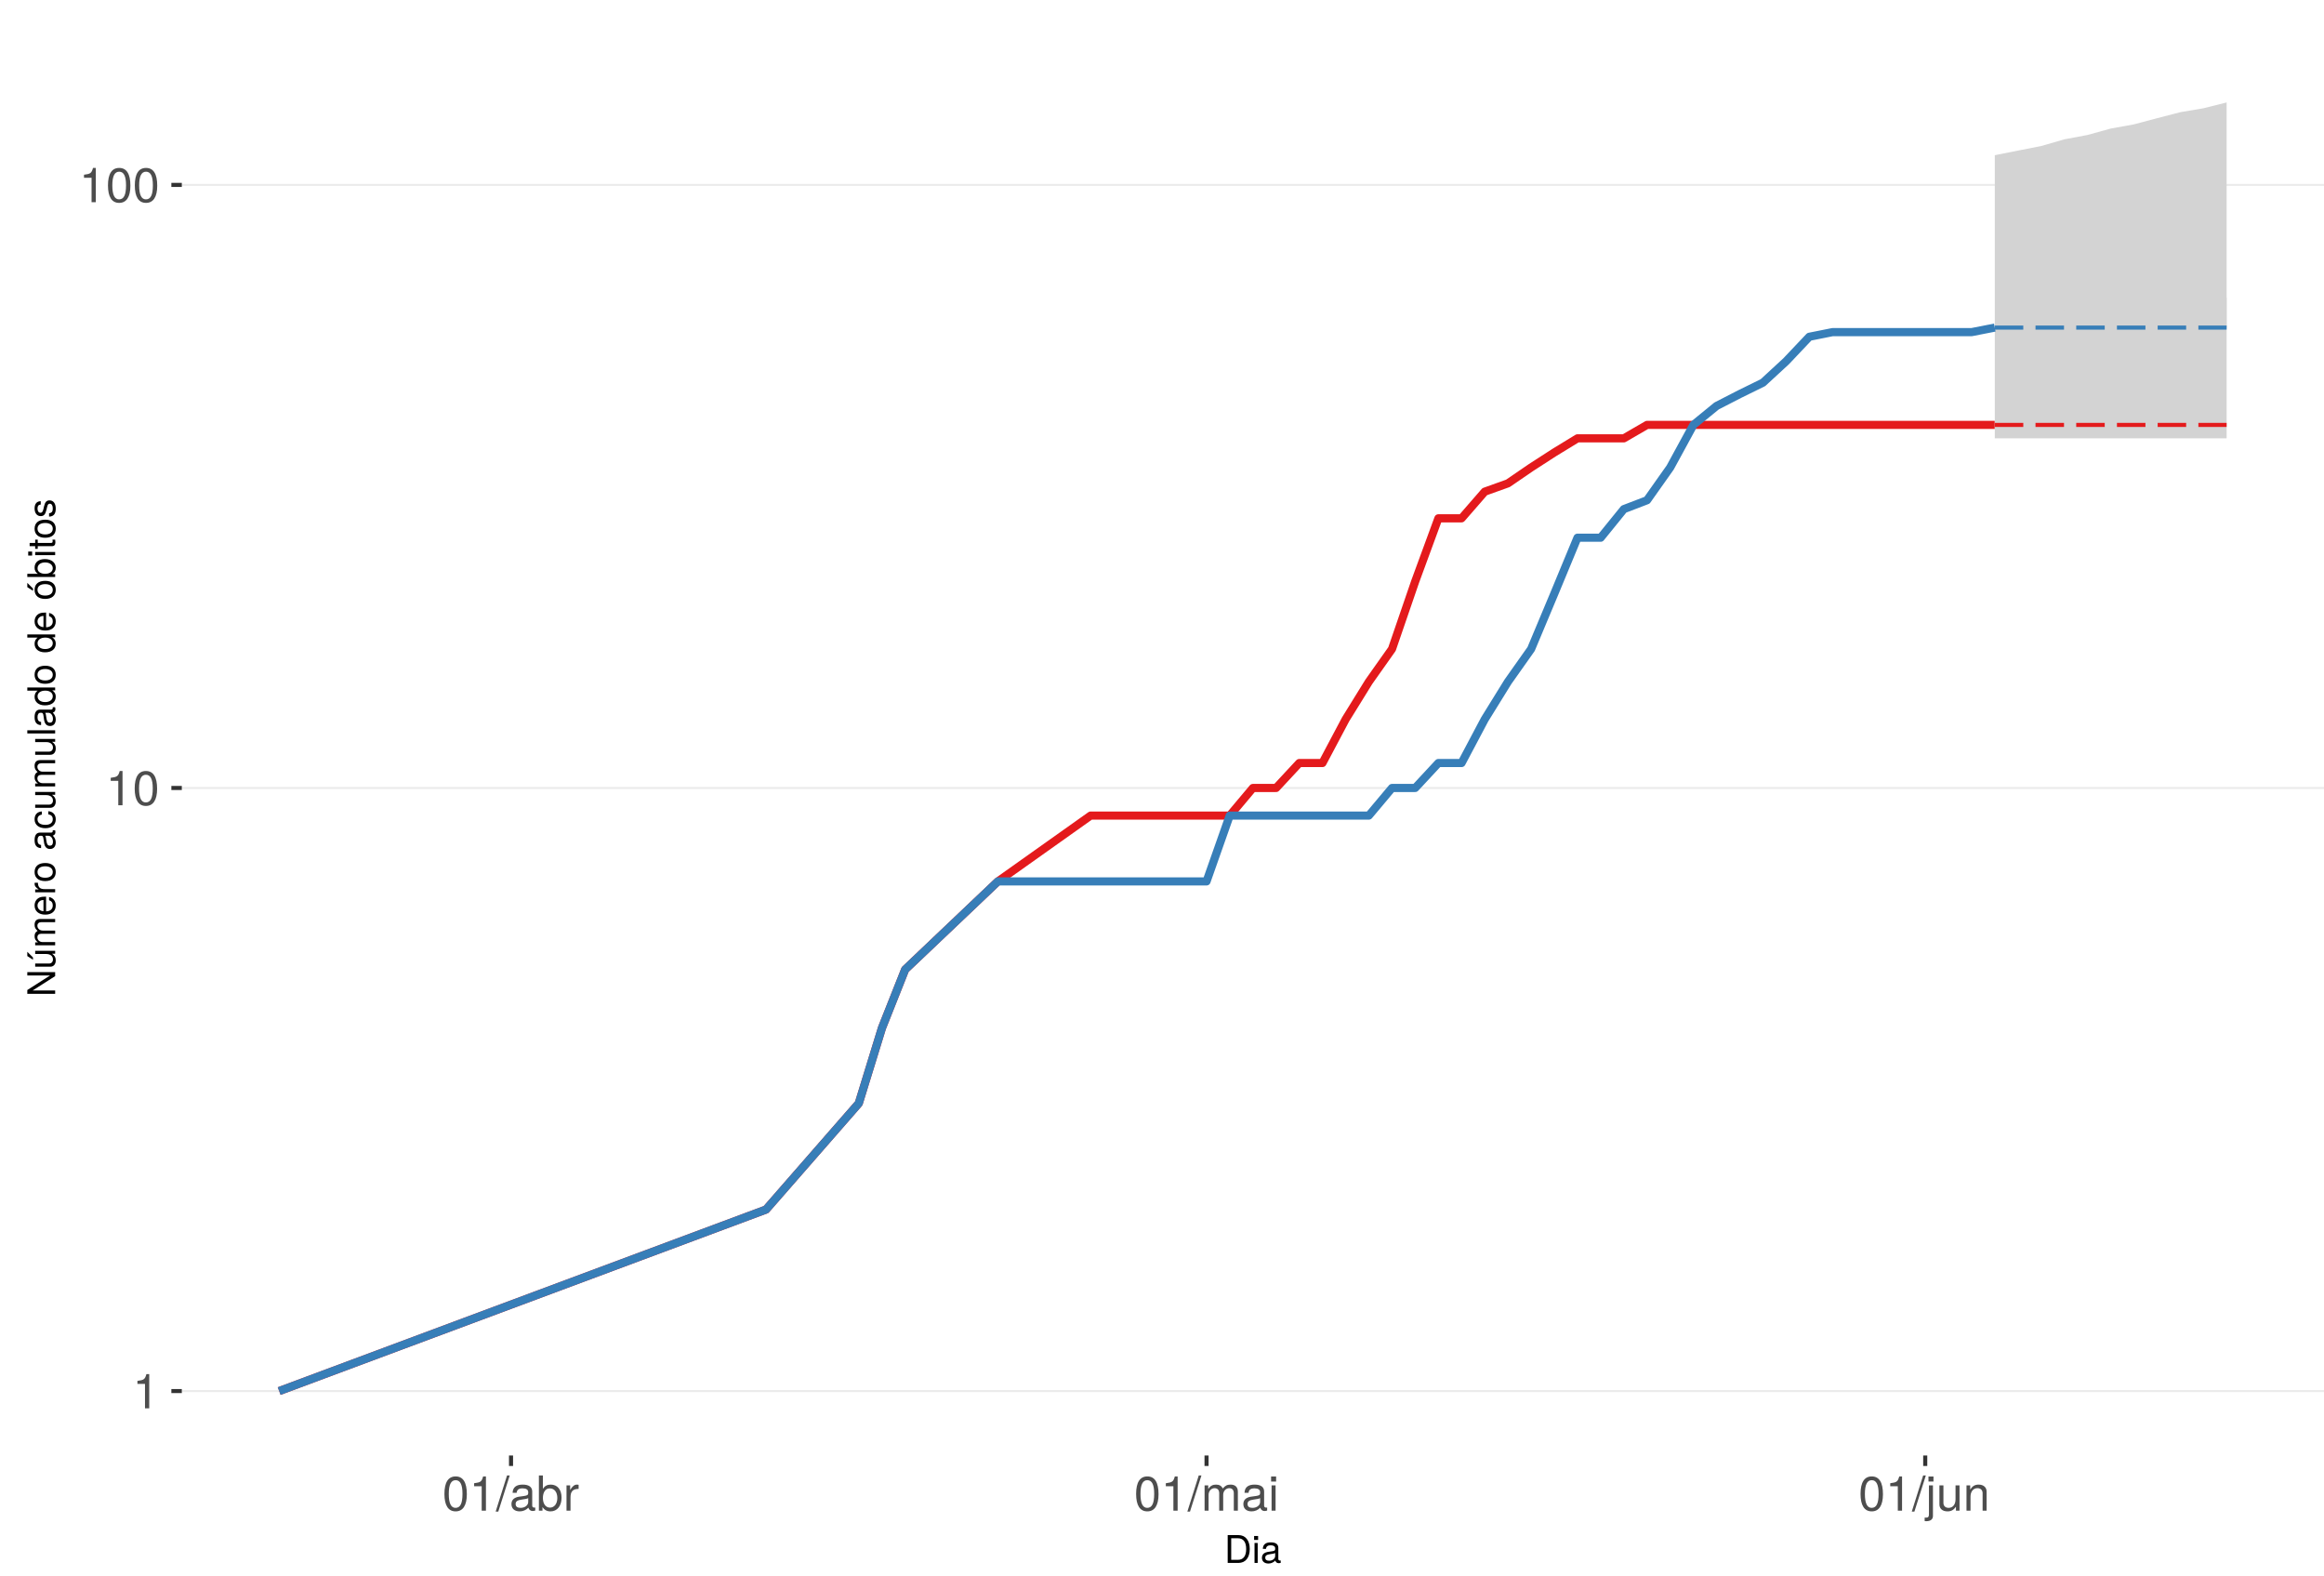 <?xml version="1.0" encoding="UTF-8"?>
<svg xmlns="http://www.w3.org/2000/svg" xmlns:xlink="http://www.w3.org/1999/xlink" width="609pt" height="413pt" viewBox="0 0 609 413" version="1.1">
<defs>
<g>
<symbol overflow="visible" id="glyph0-0">
<path style="stroke:none;" d=""/>
</symbol>
<symbol overflow="visible" id="glyph0-1">
<path style="stroke:none;" d="M 4.391 0 L 4.391 -8.969 L 3.656 -8.969 C 3.266 -7.594 3.016 -7.406 1.297 -7.188 L 1.297 -6.391 L 3.281 -6.391 L 3.281 0 Z M 4.391 0 "/>
</symbol>
<symbol overflow="visible" id="glyph0-2">
<path style="stroke:none;" d="M 6.422 -4.312 C 6.422 -7.422 5.422 -8.969 3.484 -8.969 C 1.547 -8.969 0.547 -7.406 0.547 -4.391 C 0.547 -1.359 1.562 0.188 3.484 0.188 C 5.375 0.188 6.422 -1.359 6.422 -4.312 Z M 5.281 -4.422 C 5.281 -1.875 4.703 -0.734 3.453 -0.734 C 2.281 -0.734 1.688 -1.922 1.688 -4.375 C 1.688 -6.828 2.281 -7.984 3.484 -7.984 C 4.688 -7.984 5.281 -6.828 5.281 -4.422 Z M 5.281 -4.422 "/>
</symbol>
<symbol overflow="visible" id="glyph0-3">
<path style="stroke:none;" d="M 3.594 -9.219 L 2.891 -9.219 L -0.094 0.25 L 0.594 0.25 Z M 3.594 -9.219 "/>
</symbol>
<symbol overflow="visible" id="glyph0-4">
<path style="stroke:none;" d="M 6.766 -0.031 L 6.766 -0.828 C 6.656 -0.797 6.609 -0.797 6.547 -0.797 C 6.172 -0.797 5.969 -0.984 5.969 -1.312 L 5.969 -5.016 C 5.969 -6.188 5.109 -6.828 3.484 -6.828 C 1.875 -6.828 0.891 -6.203 0.828 -4.672 L 1.891 -4.672 C 1.969 -5.484 2.453 -5.844 3.438 -5.844 C 4.391 -5.844 4.922 -5.5 4.922 -4.859 L 4.922 -4.578 C 4.922 -4.141 4.656 -3.953 3.828 -3.844 C 2.328 -3.656 2.094 -3.609 1.703 -3.438 C 0.922 -3.125 0.531 -2.531 0.531 -1.719 C 0.531 -0.516 1.359 0.188 2.703 0.188 C 3.562 0.188 4.375 -0.172 4.969 -0.781 C 5.078 -0.281 5.531 0.094 6.047 0.094 C 6.266 0.094 6.422 0.062 6.766 -0.031 Z M 4.922 -2.297 C 4.922 -1.344 3.969 -0.734 2.938 -0.734 C 2.109 -0.734 1.625 -1.031 1.625 -1.75 C 1.625 -2.438 2.094 -2.75 3.234 -2.906 C 4.344 -3.062 4.562 -3.109 4.922 -3.281 Z M 4.922 -2.297 "/>
</symbol>
<symbol overflow="visible" id="glyph0-5">
<path style="stroke:none;" d="M 6.625 -3.391 C 6.625 -5.547 5.531 -6.828 3.781 -6.828 C 2.875 -6.828 2.234 -6.484 1.734 -5.734 L 1.734 -9.219 L 0.688 -9.219 L 0.688 0 L 1.625 0 L 1.625 -0.953 C 2.141 -0.172 2.812 0.188 3.734 0.188 C 5.484 0.188 6.625 -1.234 6.625 -3.391 Z M 5.516 -3.328 C 5.516 -1.828 4.734 -0.797 3.578 -0.797 C 2.469 -0.797 1.734 -1.812 1.734 -3.312 C 1.734 -4.875 2.469 -5.891 3.578 -5.828 C 4.766 -5.828 5.516 -4.812 5.516 -3.328 Z M 5.516 -3.328 "/>
</symbol>
<symbol overflow="visible" id="glyph0-6">
<path style="stroke:none;" d="M 4.062 -5.703 L 4.062 -6.781 C 3.891 -6.812 3.797 -6.828 3.656 -6.828 C 2.969 -6.828 2.453 -6.422 1.844 -5.422 L 1.844 -6.625 L 0.891 -6.625 L 0.891 0 L 1.938 0 L 1.938 -3.438 C 1.938 -4.938 2.438 -5.688 4.062 -5.703 Z M 4.062 -5.703 "/>
</symbol>
<symbol overflow="visible" id="glyph0-7">
<path style="stroke:none;" d="M 9.625 0 L 9.625 -4.969 C 9.625 -6.156 8.953 -6.828 7.719 -6.828 C 6.828 -6.828 6.297 -6.562 5.688 -5.812 C 5.297 -6.516 4.766 -6.828 3.891 -6.828 C 3.016 -6.828 2.438 -6.5 1.859 -5.688 L 1.859 -6.625 L 0.906 -6.625 L 0.906 0 L 1.953 0 L 1.953 -4.156 C 1.953 -5.125 2.641 -5.891 3.5 -5.891 C 4.297 -5.891 4.734 -5.422 4.734 -4.562 L 4.734 0 L 5.781 0 L 5.781 -4.156 C 5.781 -5.125 6.5 -5.891 7.359 -5.891 C 8.125 -5.891 8.562 -5.406 8.562 -4.562 L 8.562 0 Z M 9.625 0 "/>
</symbol>
<symbol overflow="visible" id="glyph0-8">
<path style="stroke:none;" d="M 1.938 0 L 1.938 -6.625 L 0.891 -6.625 L 0.891 0 Z M 2.078 -7.625 L 2.078 -8.953 L 0.766 -8.953 L 0.766 -7.625 Z M 2.078 -7.625 "/>
</symbol>
<symbol overflow="visible" id="glyph0-9">
<path style="stroke:none;" d="M 1.938 1.375 L 1.938 -6.625 L 0.891 -6.625 L 0.891 0.969 C 0.891 1.594 0.672 1.875 0.031 1.828 L -0.234 1.828 L -0.234 2.719 C -0.094 2.75 -0.031 2.766 0.125 2.766 C 1.312 2.766 1.938 2.281 1.938 1.375 Z M 2.078 -7.625 L 2.078 -8.953 L 0.766 -8.953 L 0.766 -7.625 Z M 2.078 -7.625 "/>
</symbol>
<symbol overflow="visible" id="glyph0-10">
<path style="stroke:none;" d="M 6.094 0 L 6.094 -6.625 L 5.047 -6.625 L 5.047 -2.969 C 5.047 -1.625 4.344 -0.734 3.234 -0.734 C 2.406 -0.734 1.875 -1.234 1.875 -2.031 L 1.875 -6.625 L 0.828 -6.625 L 0.828 -1.625 C 0.828 -0.516 1.641 0.188 2.938 0.188 C 3.906 0.188 4.531 -0.156 5.156 -1.031 L 5.156 0 Z M 6.094 0 "/>
</symbol>
<symbol overflow="visible" id="glyph0-11">
<path style="stroke:none;" d="M 6.156 0 L 6.156 -5.016 C 6.156 -6.109 5.344 -6.828 4.062 -6.828 C 3.078 -6.828 2.438 -6.438 1.859 -5.516 L 1.859 -6.625 L 0.891 -6.625 L 0.891 0 L 1.938 0 L 1.938 -3.656 C 1.938 -5.016 2.672 -5.891 3.75 -5.891 C 4.578 -5.891 5.109 -5.391 5.109 -4.594 L 5.109 0 Z M 6.156 0 "/>
</symbol>
<symbol overflow="visible" id="glyph1-0">
<path style="stroke:none;" d=""/>
</symbol>
<symbol overflow="visible" id="glyph1-1">
<path style="stroke:none;" d="M 6.672 -3.656 C 6.672 -5.906 5.547 -7.297 3.703 -7.297 L 0.891 -7.297 L 0.891 0 L 3.703 0 C 5.547 0 6.672 -1.375 6.672 -3.656 Z M 5.734 -3.641 C 5.734 -1.797 4.984 -0.812 3.547 -0.812 L 1.812 -0.812 L 1.812 -6.469 L 3.547 -6.469 C 4.984 -6.469 5.734 -5.5 5.734 -3.641 Z M 5.734 -3.641 "/>
</symbol>
<symbol overflow="visible" id="glyph1-2">
<path style="stroke:none;" d="M 1.531 0 L 1.531 -5.234 L 0.703 -5.234 L 0.703 0 Z M 1.641 -6.031 L 1.641 -7.062 L 0.594 -7.062 L 0.594 -6.031 Z M 1.641 -6.031 "/>
</symbol>
<symbol overflow="visible" id="glyph1-3">
<path style="stroke:none;" d="M 5.344 -0.016 L 5.344 -0.656 C 5.266 -0.625 5.219 -0.625 5.172 -0.625 C 4.875 -0.625 4.719 -0.781 4.719 -1.047 L 4.719 -3.953 C 4.719 -4.891 4.047 -5.391 2.75 -5.391 C 1.484 -5.391 0.703 -4.906 0.656 -3.688 L 1.484 -3.688 C 1.562 -4.328 1.938 -4.625 2.719 -4.625 C 3.469 -4.625 3.891 -4.344 3.891 -3.844 L 3.891 -3.625 C 3.891 -3.266 3.688 -3.125 3.016 -3.047 C 1.844 -2.891 1.656 -2.844 1.344 -2.719 C 0.734 -2.469 0.422 -2 0.422 -1.359 C 0.422 -0.406 1.078 0.156 2.141 0.156 C 2.812 0.156 3.453 -0.125 3.922 -0.625 C 4.016 -0.219 4.375 0.062 4.781 0.062 C 4.953 0.062 5.078 0.047 5.344 -0.016 Z M 3.891 -1.812 C 3.891 -1.062 3.125 -0.578 2.312 -0.578 C 1.672 -0.578 1.297 -0.812 1.297 -1.375 C 1.297 -1.938 1.656 -2.172 2.547 -2.297 C 3.438 -2.422 3.609 -2.453 3.891 -2.594 Z M 3.891 -1.812 "/>
</symbol>
<symbol overflow="visible" id="glyph2-0">
<path style="stroke:none;" d=""/>
</symbol>
<symbol overflow="visible" id="glyph2-1">
<path style="stroke:none;" d="M 0 -6.453 L -7.297 -6.453 L -7.297 -5.578 L -1.328 -5.578 L -7.297 -1.766 L -7.297 -0.766 L 0 -0.766 L 0 -1.641 L -5.906 -1.641 L 0 -5.406 Z M 0 -6.453 "/>
</symbol>
<symbol overflow="visible" id="glyph2-2">
<path style="stroke:none;" d="M 0 -4.812 L -5.234 -4.812 L -5.234 -3.984 L -2.344 -3.984 C -1.281 -3.984 -0.578 -3.438 -0.578 -2.562 C -0.578 -1.906 -0.984 -1.484 -1.609 -1.484 L -5.234 -1.484 L -5.234 -0.656 L -1.281 -0.656 C -0.406 -0.656 0.156 -1.297 0.156 -2.312 C 0.156 -3.094 -0.125 -3.578 -0.812 -4.062 L 0 -4.062 Z M -7.297 -4.562 L -7.297 -3.438 L -5.812 -2.484 L -5.812 -3.078 Z M -7.297 -4.562 "/>
</symbol>
<symbol overflow="visible" id="glyph2-3">
<path style="stroke:none;" d="M 0 -7.594 L -3.938 -7.594 C -4.875 -7.594 -5.391 -7.078 -5.391 -6.094 C -5.391 -5.406 -5.188 -4.984 -4.594 -4.484 C -5.156 -4.188 -5.391 -3.766 -5.391 -3.078 C -5.391 -2.375 -5.125 -1.922 -4.5 -1.469 L -5.234 -1.469 L -5.234 -0.703 L 0 -0.703 L 0 -1.547 L -3.297 -1.547 C -4.047 -1.547 -4.656 -2.094 -4.656 -2.766 C -4.656 -3.391 -4.281 -3.734 -3.609 -3.734 L 0 -3.734 L 0 -4.562 L -3.297 -4.562 C -4.047 -4.562 -4.656 -5.125 -4.656 -5.812 C -4.656 -6.422 -4.266 -6.766 -3.609 -6.766 L 0 -6.766 Z M 0 -7.594 "/>
</symbol>
<symbol overflow="visible" id="glyph2-4">
<path style="stroke:none;" d="M -2.375 -5.125 C -3.141 -5.125 -3.625 -5.062 -4.016 -4.922 C -4.875 -4.578 -5.391 -3.781 -5.391 -2.797 C -5.391 -1.344 -4.312 -0.406 -2.594 -0.406 C -0.875 -0.406 0.156 -1.312 0.156 -2.781 C 0.156 -3.984 -0.531 -4.812 -1.594 -5.016 L -1.594 -4.188 C -0.906 -3.953 -0.625 -3.484 -0.625 -2.812 C -0.625 -1.938 -1.188 -1.297 -2.375 -1.266 Z M -3.125 -4.234 C -3.125 -4.234 -3.078 -4.234 -3.062 -4.234 L -3.062 -1.297 C -3.984 -1.359 -4.625 -1.953 -4.625 -2.797 C -4.625 -3.609 -3.938 -4.234 -3.125 -4.234 Z M -3.125 -4.234 "/>
</symbol>
<symbol overflow="visible" id="glyph2-5">
<path style="stroke:none;" d="M -4.516 -3.203 L -5.359 -3.203 C -5.375 -3.062 -5.391 -3 -5.391 -2.891 C -5.391 -2.344 -5.062 -1.938 -4.297 -1.453 L -5.234 -1.453 L -5.234 -0.703 L 0 -0.703 L 0 -1.531 L -2.719 -1.531 C -3.906 -1.531 -4.484 -1.922 -4.516 -3.203 Z M -4.516 -3.203 "/>
</symbol>
<symbol overflow="visible" id="glyph2-6">
<path style="stroke:none;" d="M -2.578 -5.094 C -4.391 -5.094 -5.391 -4.234 -5.391 -2.719 C -5.391 -1.25 -4.375 -0.359 -2.625 -0.359 C -0.859 -0.359 0.156 -1.234 0.156 -2.734 C 0.156 -4.203 -0.859 -5.094 -2.578 -5.094 Z M -2.594 -4.234 C -1.359 -4.234 -0.625 -3.656 -0.625 -2.734 C -0.625 -1.797 -1.344 -1.234 -2.625 -1.234 C -3.875 -1.234 -4.625 -1.797 -4.625 -2.734 C -4.625 -3.672 -3.891 -4.234 -2.594 -4.234 Z M -2.594 -4.234 "/>
</symbol>
<symbol overflow="visible" id="glyph2-7">
<path style="stroke:none;" d=""/>
</symbol>
<symbol overflow="visible" id="glyph2-8">
<path style="stroke:none;" d="M -0.016 -5.344 L -0.656 -5.344 C -0.625 -5.266 -0.625 -5.219 -0.625 -5.172 C -0.625 -4.875 -0.781 -4.719 -1.047 -4.719 L -3.953 -4.719 C -4.891 -4.719 -5.391 -4.047 -5.391 -2.75 C -5.391 -1.484 -4.906 -0.703 -3.688 -0.656 L -3.688 -1.484 C -4.328 -1.562 -4.625 -1.938 -4.625 -2.719 C -4.625 -3.469 -4.344 -3.891 -3.844 -3.891 L -3.625 -3.891 C -3.266 -3.891 -3.125 -3.688 -3.047 -3.016 C -2.891 -1.844 -2.844 -1.656 -2.719 -1.344 C -2.469 -0.734 -2 -0.422 -1.359 -0.422 C -0.406 -0.422 0.156 -1.078 0.156 -2.141 C 0.156 -2.812 -0.125 -3.453 -0.625 -3.922 C -0.219 -4.016 0.062 -4.375 0.062 -4.781 C 0.062 -4.953 0.047 -5.078 -0.016 -5.344 Z M -1.812 -3.891 C -1.062 -3.891 -0.578 -3.125 -0.578 -2.312 C -0.578 -1.672 -0.812 -1.297 -1.375 -1.297 C -1.938 -1.297 -2.172 -1.656 -2.297 -2.547 C -2.422 -3.438 -2.453 -3.609 -2.594 -3.891 Z M -1.812 -3.891 "/>
</symbol>
<symbol overflow="visible" id="glyph2-9">
<path style="stroke:none;" d="M -1.797 -4.766 L -1.797 -3.938 C -0.953 -3.797 -0.625 -3.359 -0.625 -2.656 C -0.625 -1.734 -1.328 -1.188 -2.562 -1.188 C -3.875 -1.188 -4.625 -1.719 -4.625 -2.625 C -4.625 -3.328 -4.203 -3.766 -3.484 -3.875 L -3.484 -4.703 C -4.766 -4.609 -5.391 -3.812 -5.391 -2.641 C -5.391 -1.234 -4.312 -0.312 -2.562 -0.312 C -0.875 -0.312 0.156 -1.203 0.156 -2.625 C 0.156 -3.875 -0.594 -4.672 -1.797 -4.766 Z M -1.797 -4.766 "/>
</symbol>
<symbol overflow="visible" id="glyph2-10">
<path style="stroke:none;" d="M 0 -4.812 L -5.234 -4.812 L -5.234 -3.984 L -2.344 -3.984 C -1.281 -3.984 -0.578 -3.438 -0.578 -2.562 C -0.578 -1.906 -0.984 -1.484 -1.609 -1.484 L -5.234 -1.484 L -5.234 -0.656 L -1.281 -0.656 C -0.406 -0.656 0.156 -1.297 0.156 -2.312 C 0.156 -3.094 -0.125 -3.578 -0.812 -4.062 L 0 -4.062 Z M 0 -4.812 "/>
</symbol>
<symbol overflow="visible" id="glyph2-11">
<path style="stroke:none;" d="M 0 -1.516 L -7.297 -1.516 L -7.297 -0.688 L 0 -0.688 Z M 0 -1.516 "/>
</symbol>
<symbol overflow="visible" id="glyph2-12">
<path style="stroke:none;" d="M 0 -4.953 L -7.297 -4.953 L -7.297 -4.125 L -4.578 -4.125 C -5.109 -3.766 -5.391 -3.203 -5.391 -2.516 C -5.391 -1.156 -4.344 -0.266 -2.672 -0.266 C -0.906 -0.266 0.156 -1.125 0.156 -2.547 C 0.156 -3.266 -0.125 -3.766 -0.766 -4.203 L 0 -4.203 Z M -2.594 -4.125 C -1.391 -4.125 -0.625 -3.547 -0.625 -2.656 C -0.625 -1.734 -1.406 -1.125 -2.625 -1.125 C -3.844 -1.125 -4.609 -1.734 -4.609 -2.656 C -4.609 -3.547 -3.812 -4.125 -2.594 -4.125 Z M -2.594 -4.125 "/>
</symbol>
<symbol overflow="visible" id="glyph2-13">
<path style="stroke:none;" d="M -2.578 -5.094 C -4.391 -5.094 -5.391 -4.234 -5.391 -2.719 C -5.391 -1.25 -4.375 -0.359 -2.625 -0.359 C -0.859 -0.359 0.156 -1.234 0.156 -2.734 C 0.156 -4.203 -0.859 -5.094 -2.578 -5.094 Z M -2.594 -4.234 C -1.359 -4.234 -0.625 -3.656 -0.625 -2.734 C -0.625 -1.797 -1.344 -1.234 -2.625 -1.234 C -3.875 -1.234 -4.625 -1.797 -4.625 -2.734 C -4.625 -3.672 -3.891 -4.234 -2.594 -4.234 Z M -7.297 -4.562 L -7.297 -3.438 L -5.812 -2.484 L -5.812 -3.078 Z M -7.297 -4.562 "/>
</symbol>
<symbol overflow="visible" id="glyph2-14">
<path style="stroke:none;" d="M -2.688 -5.234 C -4.375 -5.234 -5.391 -4.375 -5.391 -2.984 C -5.391 -2.266 -5.125 -1.766 -4.531 -1.375 L -7.297 -1.375 L -7.297 -0.547 L 0 -0.547 L 0 -1.297 L -0.75 -1.297 C -0.141 -1.688 0.156 -2.219 0.156 -2.953 C 0.156 -4.328 -0.984 -5.234 -2.688 -5.234 Z M -2.625 -4.359 C -1.438 -4.359 -0.625 -3.734 -0.625 -2.828 C -0.625 -1.953 -1.438 -1.375 -2.625 -1.375 C -3.844 -1.375 -4.656 -1.953 -4.609 -2.828 C -4.609 -3.766 -3.797 -4.359 -2.625 -4.359 Z M -2.625 -4.359 "/>
</symbol>
<symbol overflow="visible" id="glyph2-15">
<path style="stroke:none;" d="M 0 -1.531 L -5.234 -1.531 L -5.234 -0.703 L 0 -0.703 Z M -6.031 -1.641 L -7.062 -1.641 L -7.062 -0.594 L -6.031 -0.594 Z M -6.031 -1.641 "/>
</symbol>
<symbol overflow="visible" id="glyph2-16">
<path style="stroke:none;" d="M 0 -2.547 L -0.703 -2.547 C -0.672 -2.438 -0.656 -2.297 -0.656 -2.141 C -0.656 -1.781 -0.766 -1.688 -1.125 -1.688 L -4.562 -1.688 L -4.562 -2.547 L -5.234 -2.547 L -5.234 -1.688 L -6.688 -1.688 L -6.688 -0.844 L -5.234 -0.844 L -5.234 -0.141 L -4.562 -0.141 L -4.562 -0.844 L -0.766 -0.844 C -0.234 -0.844 0.062 -1.203 0.062 -1.859 C 0.062 -2.062 0.047 -2.266 0 -2.547 Z M 0 -2.547 "/>
</symbol>
<symbol overflow="visible" id="glyph2-17">
<path style="stroke:none;" d="M -1.469 -4.594 C -2.25 -4.594 -2.641 -4.156 -2.891 -3.109 L -3.078 -2.312 C -3.234 -1.625 -3.453 -1.344 -3.828 -1.344 C -4.312 -1.344 -4.625 -1.766 -4.625 -2.453 C -4.625 -3.125 -4.328 -3.484 -3.781 -3.5 L -3.781 -4.375 C -4.812 -4.375 -5.391 -3.688 -5.391 -2.484 C -5.391 -1.266 -4.766 -0.469 -3.797 -0.469 C -2.969 -0.469 -2.578 -0.891 -2.281 -2.125 L -2.094 -2.906 C -1.953 -3.484 -1.781 -3.719 -1.406 -3.719 C -0.906 -3.719 -0.625 -3.234 -0.625 -2.5 C -0.625 -1.75 -0.797 -1.328 -1.594 -1.219 L -1.594 -0.344 C -0.391 -0.375 0.156 -1.062 0.156 -2.438 C 0.156 -3.75 -0.453 -4.594 -1.469 -4.594 Z M -1.469 -4.594 "/>
</symbol>
</g>
<clipPath id="clip1">
  <path d="M 47.645 9.961 L 609 9.961 L 609 381.328 L 47.645 381.328 Z M 47.645 9.961 "/>
</clipPath>
<clipPath id="clip2">
  <path d="M 47.645 364 L 609 364 L 609 365 L 47.645 365 Z M 47.645 364 "/>
</clipPath>
<clipPath id="clip3">
  <path d="M 47.645 206 L 609 206 L 609 207 L 47.645 207 Z M 47.645 206 "/>
</clipPath>
<clipPath id="clip4">
  <path d="M 47.645 48 L 609 48 L 609 49 L 47.645 49 Z M 47.645 48 "/>
</clipPath>
</defs>
<g id="surface323">
<rect x="0" y="0" width="609" height="413" style="fill:rgb(100%,100%,100%);fill-opacity:1;stroke:none;"/>
<rect x="0" y="0" width="609" height="413" style="fill:rgb(100%,100%,100%);fill-opacity:1;stroke:none;"/>
<path style="fill:none;stroke-width:1.067;stroke-linecap:round;stroke-linejoin:round;stroke:rgb(100%,100%,100%);stroke-opacity:1;stroke-miterlimit:10;" d="M 0 413 L 609 413 L 609 0 L 0 0 Z M 0 413 "/>
<g clip-path="url(#clip1)" clip-rule="nonzero">
<path style=" stroke:none;fill-rule:nonzero;fill:rgb(100%,100%,100%);fill-opacity:1;" d="M 47.645 381.328 L 609 381.328 L 609 9.961 L 47.645 9.961 Z M 47.645 381.328 "/>
</g>
<g clip-path="url(#clip2)" clip-rule="nonzero">
<path style="fill:none;stroke-width:0.533;stroke-linecap:butt;stroke-linejoin:round;stroke:rgb(92.157%,92.157%,92.157%);stroke-opacity:1;stroke-miterlimit:10;" d="M 47.645 364.449 L 609 364.449 "/>
</g>
<g clip-path="url(#clip3)" clip-rule="nonzero">
<path style="fill:none;stroke-width:0.533;stroke-linecap:butt;stroke-linejoin:round;stroke:rgb(92.157%,92.157%,92.157%);stroke-opacity:1;stroke-miterlimit:10;" d="M 47.645 206.445 L 609 206.445 "/>
</g>
<g clip-path="url(#clip4)" clip-rule="nonzero">
<path style="fill:none;stroke-width:0.533;stroke-linecap:butt;stroke-linejoin:round;stroke:rgb(92.157%,92.157%,92.157%);stroke-opacity:1;stroke-miterlimit:10;" d="M 47.645 48.445 L 609 48.445 "/>
</g>
<path style="fill:none;stroke-width:2.134;stroke-linecap:butt;stroke-linejoin:round;stroke:rgb(89.412%,10.196%,10.98%);stroke-opacity:1;stroke-miterlimit:10;" d="M 73.16 364.449 L 200.742 316.887 L 225.043 289.062 L 231.117 269.32 L 237.195 254.012 L 261.496 230.922 L 285.797 213.676 L 322.246 213.676 L 328.324 206.445 L 334.398 206.445 L 340.473 199.906 L 346.547 199.906 L 352.625 188.445 L 358.699 178.625 L 364.773 170.035 L 370.848 152.344 L 376.926 135.797 L 383 135.797 L 389.074 128.812 L 395.152 126.633 L 401.227 122.473 L 407.301 118.551 L 413.375 114.84 L 425.527 114.84 L 431.602 111.32 L 522.73 111.32 "/>
<path style=" stroke:none;fill-rule:nonzero;fill:rgb(82.745%,82.745%,82.745%);fill-opacity:1;" d="M 522.73 40.668 L 528.805 39.453 L 534.883 38.262 L 540.957 36.508 L 547.031 35.363 L 553.109 33.684 L 559.184 32.586 L 565.258 30.973 L 571.332 29.395 L 577.41 28.363 L 583.484 26.844 L 583.484 114.84 L 522.73 114.84 Z M 522.73 40.668 "/>
<path style="fill:none;stroke-width:1.067;stroke-linecap:butt;stroke-linejoin:round;stroke:rgb(89.412%,10.196%,10.98%);stroke-opacity:1;stroke-dasharray:7.469,3.201;stroke-miterlimit:10;" d="M 522.73 111.32 L 583.484 111.32 "/>
<path style="fill:none;stroke-width:2.134;stroke-linecap:butt;stroke-linejoin:round;stroke:rgb(21.569%,49.412%,72.157%);stroke-opacity:1;stroke-miterlimit:10;" d="M 73.16 364.449 L 200.742 316.887 L 225.043 289.062 L 231.117 269.32 L 237.195 254.012 L 261.496 230.922 L 316.172 230.922 L 322.246 213.676 L 358.699 213.676 L 364.773 206.445 L 370.848 206.445 L 376.926 199.906 L 383 199.906 L 389.074 188.445 L 395.152 178.625 L 401.227 170.035 L 407.301 155.535 L 413.375 140.879 L 419.453 140.879 L 425.527 133.387 L 431.602 131.062 L 437.676 122.473 L 443.754 111.32 L 449.828 106.359 L 455.902 103.238 L 461.977 100.254 L 468.055 94.648 L 474.129 88.23 L 480.203 87.016 L 516.656 87.016 L 522.73 85.824 "/>
<path style=" stroke:none;fill-rule:nonzero;fill:rgb(82.745%,82.745%,82.745%);fill-opacity:1;" d="M 522.73 85.824 L 528.805 84.652 L 534.883 82.363 L 540.957 81.246 L 547.031 80.148 L 553.109 79.07 L 559.184 78.004 L 583.484 78.004 L 583.484 85.824 Z M 522.73 85.824 "/>
<path style="fill:none;stroke-width:1.067;stroke-linecap:butt;stroke-linejoin:round;stroke:rgb(21.569%,49.412%,72.157%);stroke-opacity:1;stroke-dasharray:7.469,3.201;stroke-miterlimit:10;" d="M 522.73 85.824 L 583.484 85.824 "/>
<g style="fill:rgb(30.196%,30.196%,30.196%);fill-opacity:1;">
  <use xlink:href="#glyph0-1" x="34.715" y="368.971"/>
</g>
<g style="fill:rgb(30.196%,30.196%,30.196%);fill-opacity:1;">
  <use xlink:href="#glyph0-1" x="27.715" y="210.967"/>
  <use xlink:href="#glyph0-2" x="34.748" y="210.967"/>
</g>
<g style="fill:rgb(30.196%,30.196%,30.196%);fill-opacity:1;">
  <use xlink:href="#glyph0-1" x="20.715" y="52.967"/>
  <use xlink:href="#glyph0-2" x="27.748" y="52.967"/>
  <use xlink:href="#glyph0-2" x="34.781" y="52.967"/>
</g>
<path style="fill:none;stroke-width:1.067;stroke-linecap:butt;stroke-linejoin:round;stroke:rgb(20%,20%,20%);stroke-opacity:1;stroke-miterlimit:10;" d="M 44.906 364.449 L 47.645 364.449 "/>
<path style="fill:none;stroke-width:1.067;stroke-linecap:butt;stroke-linejoin:round;stroke:rgb(20%,20%,20%);stroke-opacity:1;stroke-miterlimit:10;" d="M 44.906 206.445 L 47.645 206.445 "/>
<path style="fill:none;stroke-width:1.067;stroke-linecap:butt;stroke-linejoin:round;stroke:rgb(20%,20%,20%);stroke-opacity:1;stroke-miterlimit:10;" d="M 44.906 48.445 L 47.645 48.445 "/>
<path style="fill:none;stroke-width:1.067;stroke-linecap:butt;stroke-linejoin:round;stroke:rgb(20%,20%,20%);stroke-opacity:1;stroke-miterlimit:10;" d="M 133.914 384.07 L 133.914 381.328 "/>
<path style="fill:none;stroke-width:1.067;stroke-linecap:butt;stroke-linejoin:round;stroke:rgb(20%,20%,20%);stroke-opacity:1;stroke-miterlimit:10;" d="M 316.172 384.07 L 316.172 381.328 "/>
<path style="fill:none;stroke-width:1.067;stroke-linecap:butt;stroke-linejoin:round;stroke:rgb(20%,20%,20%);stroke-opacity:1;stroke-miterlimit:10;" d="M 504.504 384.07 L 504.504 381.328 "/>
<g style="fill:rgb(30.196%,30.196%,30.196%);fill-opacity:1;">
  <use xlink:href="#glyph0-2" x="115.914" y="395.783"/>
  <use xlink:href="#glyph0-1" x="122.947" y="395.783"/>
  <use xlink:href="#glyph0-3" x="129.98" y="395.783"/>
  <use xlink:href="#glyph0-4" x="133.497" y="395.783"/>
  <use xlink:href="#glyph0-5" x="140.53" y="395.783"/>
  <use xlink:href="#glyph0-6" x="147.563" y="395.783"/>
</g>
<g style="fill:rgb(30.196%,30.196%,30.196%);fill-opacity:1;">
  <use xlink:href="#glyph0-2" x="297.172" y="395.783"/>
  <use xlink:href="#glyph0-1" x="304.205" y="395.783"/>
  <use xlink:href="#glyph0-3" x="311.238" y="395.783"/>
  <use xlink:href="#glyph0-7" x="314.755" y="395.783"/>
  <use xlink:href="#glyph0-4" x="325.292" y="395.783"/>
  <use xlink:href="#glyph0-8" x="332.325" y="395.783"/>
</g>
<g style="fill:rgb(30.196%,30.196%,30.196%);fill-opacity:1;">
  <use xlink:href="#glyph0-2" x="487.004" y="395.783"/>
  <use xlink:href="#glyph0-1" x="494.037" y="395.783"/>
  <use xlink:href="#glyph0-3" x="501.07" y="395.783"/>
  <use xlink:href="#glyph0-9" x="504.587" y="395.783"/>
  <use xlink:href="#glyph0-10" x="507.396" y="395.783"/>
  <use xlink:href="#glyph0-11" x="514.429" y="395.783"/>
</g>
<g style="fill:rgb(0%,0%,0%);fill-opacity:1;">
  <use xlink:href="#glyph1-1" x="320.824" y="409.48"/>
  <use xlink:href="#glyph1-2" x="328.044" y="409.48"/>
  <use xlink:href="#glyph1-3" x="330.264" y="409.48"/>
</g>
<g style="fill:rgb(0%,0%,0%);fill-opacity:1;">
  <use xlink:href="#glyph2-1" x="14.453" y="261.145"/>
  <use xlink:href="#glyph2-2" x="14.453" y="253.925"/>
  <use xlink:href="#glyph2-3" x="14.453" y="248.365"/>
  <use xlink:href="#glyph2-4" x="14.453" y="240.035"/>
  <use xlink:href="#glyph2-5" x="14.453" y="234.476"/>
  <use xlink:href="#glyph2-6" x="14.453" y="231.195"/>
  <use xlink:href="#glyph2-7" x="14.453" y="225.636"/>
  <use xlink:href="#glyph2-8" x="14.453" y="222.855"/>
  <use xlink:href="#glyph2-9" x="14.453" y="217.296"/>
  <use xlink:href="#glyph2-10" x="14.453" y="212.296"/>
  <use xlink:href="#glyph2-3" x="14.453" y="206.736"/>
  <use xlink:href="#glyph2-10" x="14.453" y="198.406"/>
  <use xlink:href="#glyph2-11" x="14.453" y="192.847"/>
  <use xlink:href="#glyph2-8" x="14.453" y="190.627"/>
  <use xlink:href="#glyph2-12" x="14.453" y="185.067"/>
  <use xlink:href="#glyph2-6" x="14.453" y="179.508"/>
  <use xlink:href="#glyph2-7" x="14.453" y="173.948"/>
  <use xlink:href="#glyph2-12" x="14.453" y="171.168"/>
  <use xlink:href="#glyph2-4" x="14.453" y="165.608"/>
  <use xlink:href="#glyph2-7" x="14.453" y="160.049"/>
  <use xlink:href="#glyph2-13" x="14.453" y="157.269"/>
  <use xlink:href="#glyph2-14" x="14.453" y="151.709"/>
  <use xlink:href="#glyph2-15" x="14.453" y="146.149"/>
  <use xlink:href="#glyph2-16" x="14.453" y="143.93"/>
  <use xlink:href="#glyph2-6" x="14.453" y="141.249"/>
  <use xlink:href="#glyph2-17" x="14.453" y="135.689"/>
</g>
</g>
</svg>

